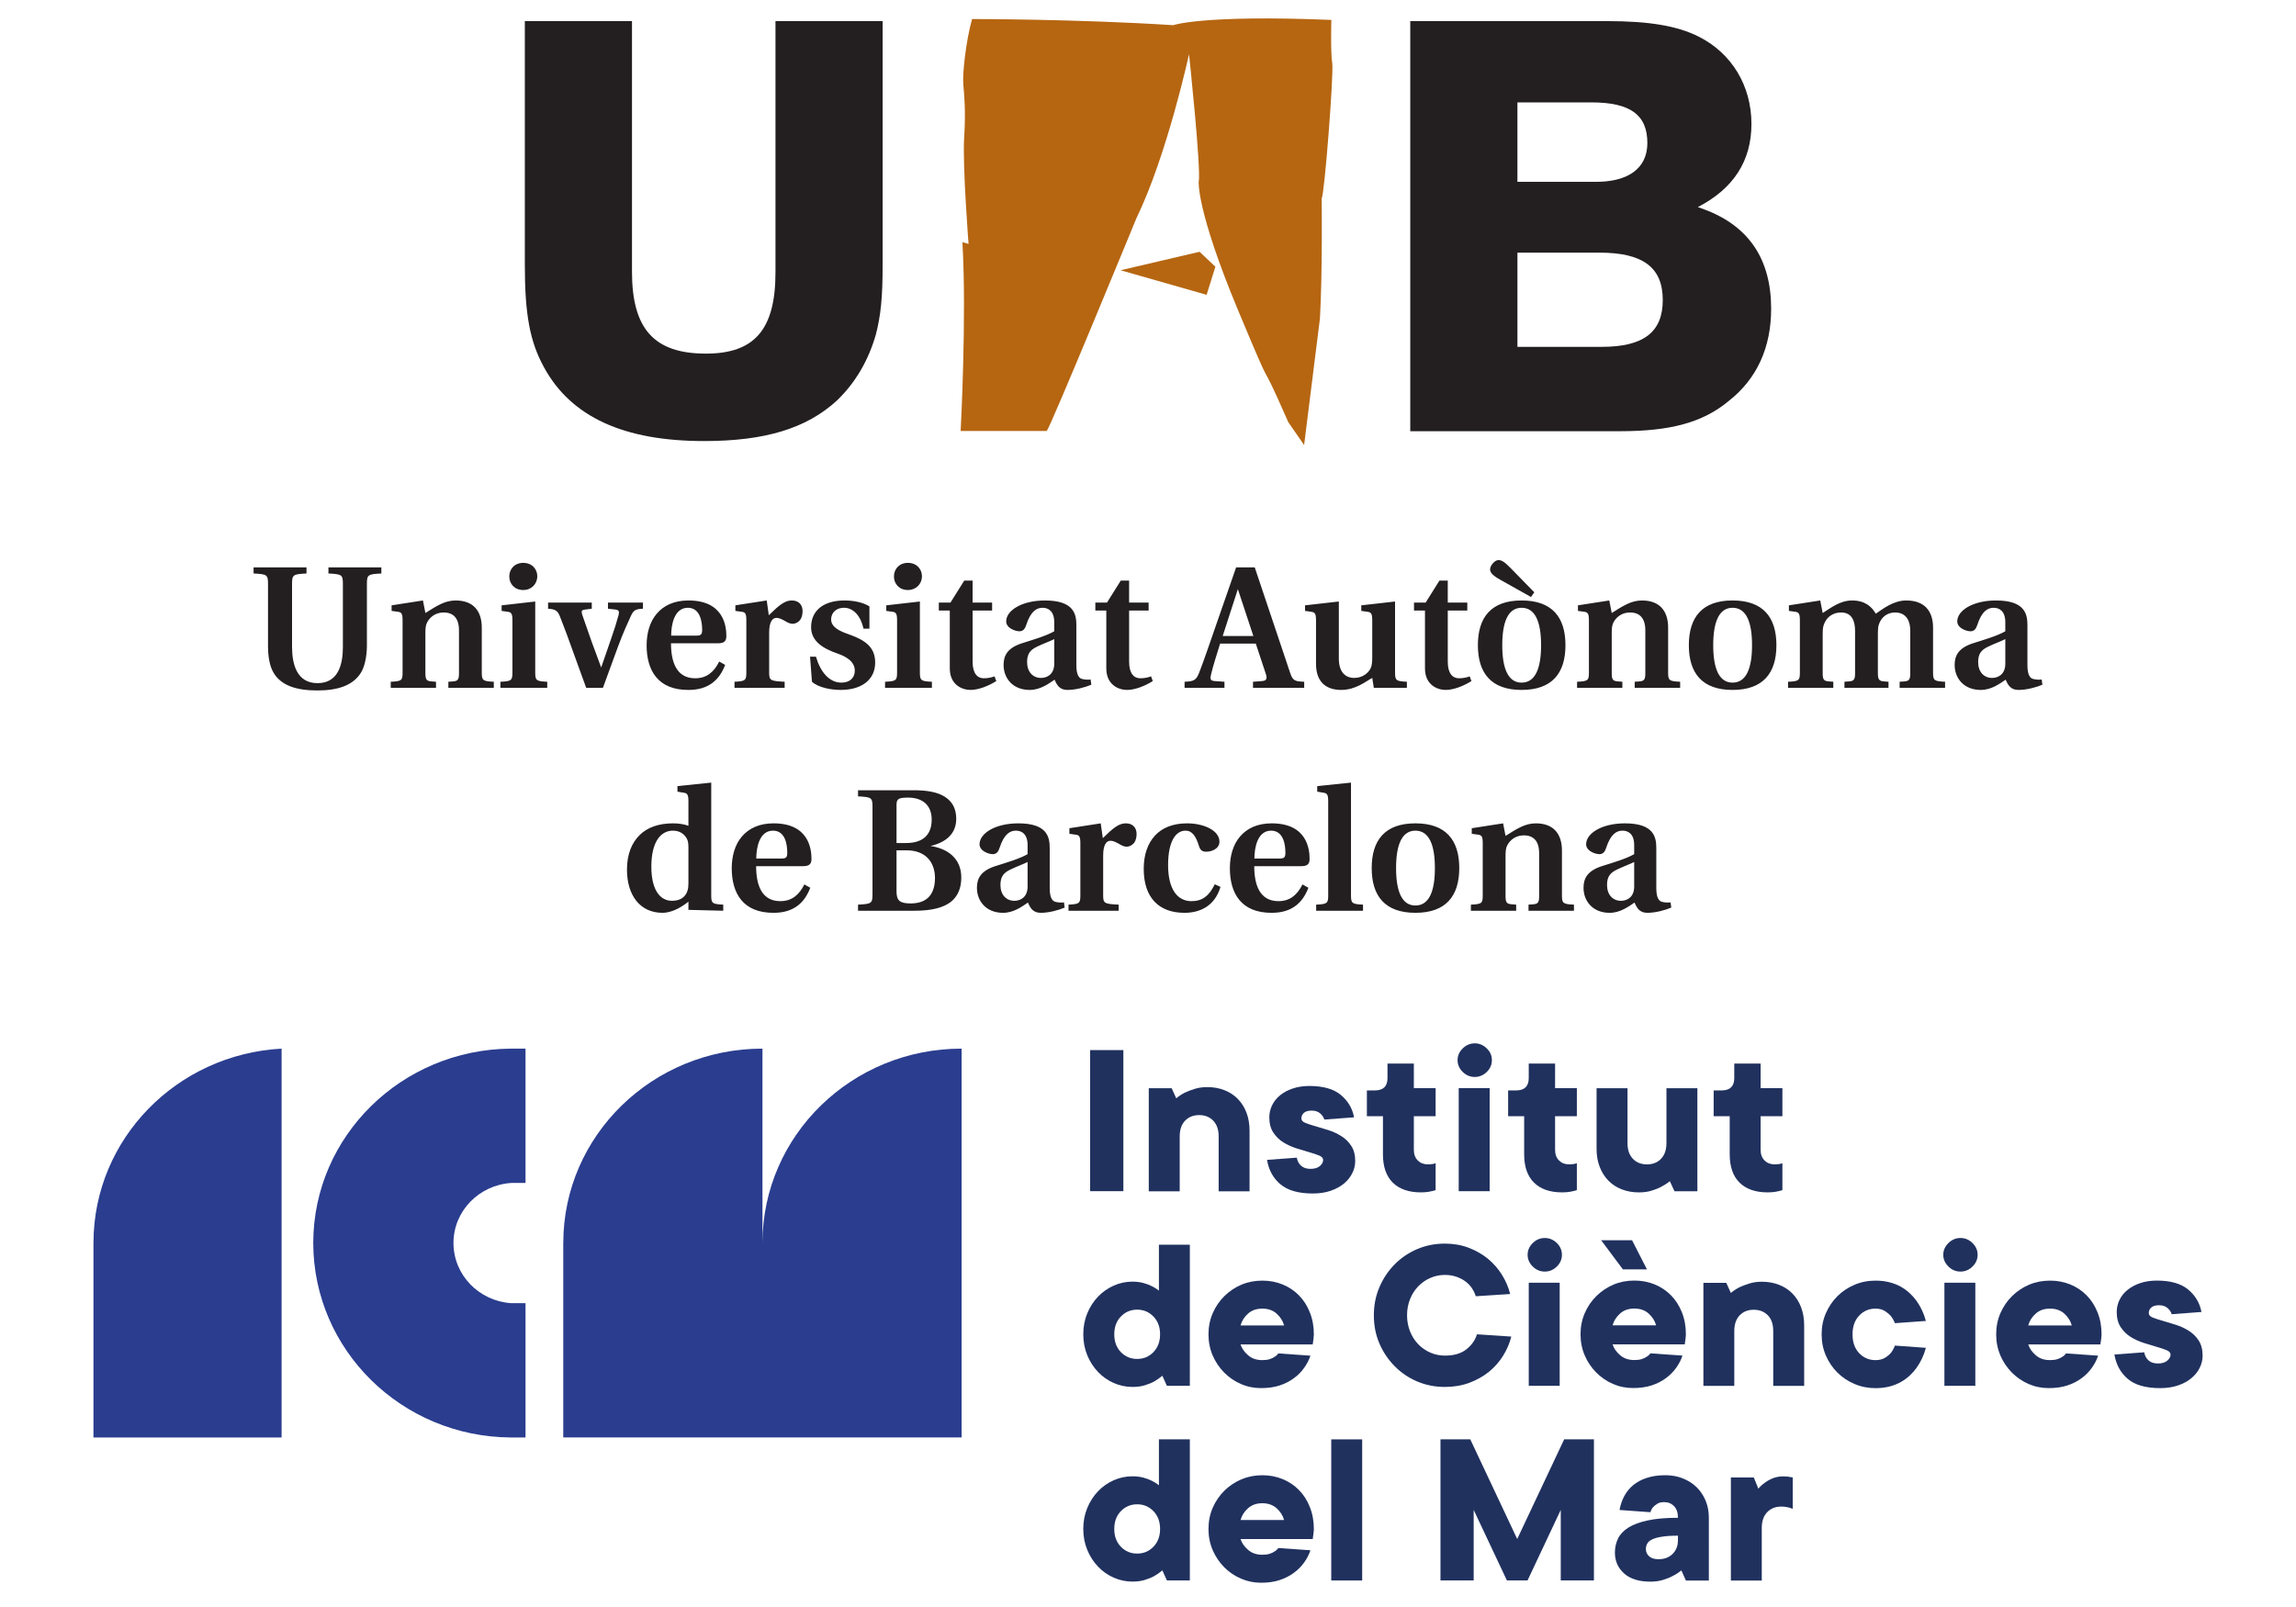 <svg xmlns="http://www.w3.org/2000/svg" xmlns:xlink="http://www.w3.org/1999/xlink" version="1.1" width="1000" height="700" viewBox="0 0 1000 700" xml:space="preserve">
<desc>Created with Fabric.js 3.5.0</desc>
<defs>
</defs>
<rect x="0" y="0" width="100%" height="100%" fill="#ffffff"/>
<g transform="matrix(1.521 0 0 1.521 499.997 202.826)" id="465843">
<g style="" vector-effect="non-scaling-stroke">
		<g transform="matrix(1 0 0 1 -127.213 -67.17)" id="954627">
<path style="stroke: none; stroke-width: 1; stroke-dasharray: none; stroke-linecap: butt; stroke-dashoffset: 0; stroke-linejoin: miter; stroke-miterlimit: 4; is-custom-font: none; font-file-url: none; fill: rgb(35,31,32); fill-rule: nonzero; opacity: 1;" transform=" translate(-175.645, -485.192)" d="m 226.872 425.059 l -30.684 0 l 0 71.947 c 0 16.4 -5.995 23.277 -19.926 23.277 c -14.813 0 -21.162 -7.053 -21.162 -23.453 l 0 -71.771 l -30.684 0 l 0 69.656 c 0 14.282 1.411 22.042 5.467 29.448 c 7.76 14.284 22.924 21.162 45.85 21.162 c 17.282 0 29.273 -3.528 38.088 -11.639 c 5.291 -5.113 8.993 -11.462 11.111 -18.868 c 1.411 -5.467 1.94 -10.58 1.94 -19.926 l 0 -69.831" stroke-linecap="round"/>
</g>
		<g transform="matrix(1 0 0 1 -0.417 -66.985)" id="112336">
<path style="stroke: none; stroke-width: 1; stroke-dasharray: none; stroke-linecap: butt; stroke-dashoffset: 0; stroke-linejoin: miter; stroke-miterlimit: 4; is-custom-font: none; font-file-url: none; fill: rgb(182,102,17); fill-rule: evenodd; opacity: 1;" transform=" translate(-302.44, -485.377)" d="m 294.989 496.405 l 22.639 -5.283 l 4.529 4.277 l -2.517 8.048 l -24.651 -7.042 z m 19.621 -61.881 c 0 0 3.521 33.206 2.767 36.476 c 0 0 -0.755 8.048 11.32 36.977 c 12.076 28.927 4.277 9.056 14.339 31.945 c 0 0 2.767 4.026 4.527 6.541 l 4.529 -36.222 c 0.755 -13.08 0.503 -34.462 0.503 -34.462 c 0.755 -0.503 3.521 -35.969 3.018 -38.737 c -0.503 -2.767 -0.252 -12.326 -0.252 -12.326 c -36.979 -1.509 -45.28 1.509 -45.28 1.509 c -27.166 -1.762 -57.604 -1.762 -57.604 -1.762 c -1.761 6.289 -2.767 15.597 -2.517 18.615 c 0.252 3.02 0.756 7.547 0.252 15.346 c -0.501 7.797 1.259 30.436 1.259 30.436 l -1.761 -0.503 c 1.258 21.382 -0.505 54.083 -0.505 54.083 l 24.653 0 c 1.258 -1.511 25.657 -60.873 25.657 -60.873 c 8.806 -18.112 15.094 -47.041 15.094 -47.041" stroke-linecap="round"/>
</g>
		<g transform="matrix(1 0 0 1 126.772 -68.581)" id="777570">
<path style="stroke: none; stroke-width: 1; stroke-dasharray: none; stroke-linecap: butt; stroke-dashoffset: 0; stroke-linejoin: miter; stroke-miterlimit: 4; is-custom-font: none; font-file-url: none; fill: rgb(35,31,32); fill-rule: evenodd; opacity: 1;" transform=" translate(-429.629, -483.781)" d="m 408.644 448.336 l 21.162 0 c 11.109 0 16.046 3.527 16.046 11.638 c 0 7.231 -5.467 11.286 -15.342 11.111 l -21.866 0 l 0 -22.748 z m 0 43.028 l 23.453 0 c 12.522 0 18.164 4.231 18.164 13.578 c 0 9.171 -5.467 13.402 -17.457 13.402 l -24.159 0 l 0 -26.979 z m -30.684 -66.305 l 0 117.444 l 60.134 0 c 14.282 0 23.629 -2.469 31.035 -8.64 c 8.111 -6.349 12.168 -15.344 12.168 -26.452 c 0 -14.106 -6.349 -23.629 -19.046 -28.39 l -1.94 -0.706 c 10.228 -5.289 15.342 -13.224 15.342 -23.806 c 0 -10.933 -5.642 -20.279 -15.166 -25.04 c -5.995 -2.998 -13.931 -4.409 -26.097 -4.409 l -56.43 0" stroke-linecap="round"/>
</g>
		<g transform="matrix(1 0 0 1 0 77.558)" id="795855">
<path style="stroke: none; stroke-width: 1; stroke-dasharray: none; stroke-linecap: butt; stroke-dashoffset: 0; stroke-linejoin: miter; stroke-miterlimit: 4; is-custom-font: none; font-file-url: none; fill: rgb(35,31,32); fill-rule: evenodd; opacity: 1;" transform=" translate(-302.857, -629.92)" d="m 171.26 679.584 l 9.97 0.25 l 0 -1.746 c -3.09 -0.148 -3.44 -0.348 -3.44 -2.591 l 0 -32.354 l -9.672 0.997 l 0 1.594 l 1.796 0.3 c 0.997 0.15 1.346 0.499 1.346 2.443 l 0 7.029 c -1.196 -0.449 -2.743 -0.699 -4.438 -0.699 c -4.087 0 -7.327 1.198 -9.47 3.29 c -2.293 2.243 -3.689 5.485 -3.689 9.971 c 0 7.327 3.739 12.363 10.169 12.363 c 2.143 0 4.736 -1.047 7.429 -3.19 l 0 2.343 z m 0 -7.627 c 0 0.747 -0.05 1.494 -0.3 2.243 c -0.599 1.744 -2.043 2.791 -4.387 2.791 c -3.739 0 -5.933 -3.589 -5.933 -9.772 c 0 -6.977 2.593 -10.319 6.18 -10.319 c 2.045 0 3.342 1.049 4.039 2.393 c 0.399 0.799 0.399 1.746 0.399 2.892 l 0 9.772 z m 33.189 0.348 c -1.444 2.892 -3.488 4.786 -6.879 4.786 c -5.433 0 -6.927 -4.786 -6.927 -10.02 l 13.409 0 c 1.546 0 2.443 -0.399 2.443 -2.043 c 0 -2.792 -0.699 -10.221 -10.868 -10.221 c -4.087 0 -7.079 1.446 -9.073 3.789 c -1.994 2.343 -2.892 5.583 -2.892 9.073 c 0 7.229 3.292 12.812 12.015 12.762 c 5.783 0 8.873 -2.94 10.469 -7.179 l -1.696 -0.947 z m -13.759 -7.427 c 0 -3.04 0.849 -7.978 4.786 -7.978 c 3.591 0 4.089 4.139 4.089 6.332 c 0 1.296 -0.35 1.646 -1.596 1.646 l -7.279 0 z m 29.141 14.955 l 16.252 0 c 4.886 0 8.176 -0.899 10.269 -2.493 c 2.093 -1.644 3.042 -4.039 3.042 -7.029 c 0 -5.633 -4.139 -8.326 -8.825 -9.023 c 4.786 -1.097 7.379 -3.789 7.379 -7.778 c 0 -2.94 -1.147 -4.984 -3.29 -6.33 c -2.093 -1.346 -5.235 -1.894 -9.173 -1.846 l -15.654 0 l 0 1.746 c 3.839 0.2 4.139 0.35 4.139 2.99 l 0 25.027 c 0 2.643 -0.3 2.791 -4.139 2.99 l 0 1.746 z m 11.018 -17.298 l 2.89 0 c 5.433 0 8.126 3.388 8.126 7.976 c -0.05 5.633 -3.29 7.229 -6.979 7.229 c -3.04 0 -4.037 -0.749 -4.037 -3.44 l 0 -11.765 z m 0 -2.095 l 0 -10.916 c 0 -1.846 0.697 -2.043 3.29 -2.093 c 4.237 0 6.829 2.243 6.78 6.43 c -0.05 4.139 -2.393 6.58 -7.329 6.58 l -2.741 0 z m 47.954 17.001 c -0.699 0.1 -1.696 0.05 -2.445 -0.15 c -0.747 -0.2 -1.644 -0.897 -1.644 -3.939 l 0 -11.466 c 0 -3.09 -0.647 -7.079 -8.973 -7.079 c -6.68 0 -11.118 2.892 -11.118 5.982 c 0 1.995 2.693 2.842 3.789 2.842 c 1.047 0 1.596 -0.699 1.944 -1.794 c 1.296 -4.039 3.042 -4.938 4.688 -4.938 c 1.594 0 3.34 0.899 3.34 4.139 l 0 2.593 c -2.345 1.346 -5.984 2.393 -9.274 3.44 c -3.987 1.296 -5.234 3.39 -5.234 6.18 c 0 3.789 2.591 7.179 7.477 7.179 c 3.042 0 5.435 -1.794 7.129 -2.94 c 0.697 1.644 1.496 2.94 3.689 2.94 c 2.293 0 5.086 -0.747 6.829 -1.496 l -0.198 -1.494 z m -10.419 -4.436 c -0.052 3.14 -2.245 3.987 -3.789 3.987 c -2.343 0 -3.989 -1.744 -3.989 -4.536 c 0 -2.393 0.897 -3.49 2.892 -4.436 c 1.844 -0.897 3.737 -1.546 4.886 -2.143 l 0 7.129 z m 11.717 6.829 l 14.356 0 l 0 -1.746 c -4.037 -0.2 -4.436 -0.348 -4.436 -2.591 l 0 -11.468 c 0 -3.04 0.897 -4.237 2.093 -4.237 c 0.799 0 1.596 0.399 2.792 1.097 c 0.547 0.3 1.147 0.599 1.844 0.599 c 0.849 0 1.596 -0.449 2.143 -1.097 c 0.499 -0.699 0.699 -1.646 0.699 -2.543 c 0 -1.696 -0.997 -3.042 -3.092 -3.042 c -1.944 0 -3.538 1.246 -6.58 4.237 l -0.597 -4.237 l -8.973 1.396 l 0 1.596 l 1.794 0.25 c 0.997 0.1 1.346 0.497 1.346 2.391 l 0 15.057 c 0 2.243 -0.35 2.443 -3.39 2.591 l 0 1.746 z m 41.872 -7.577 c -1.644 3.388 -3.589 4.834 -6.68 4.834 c -4.187 0 -6.68 -3.689 -6.68 -10.319 c 0 -7.079 2.343 -9.872 4.986 -9.872 c 1.942 0 2.99 1.596 3.887 4.488 c 0.3 0.997 0.847 1.544 2.043 1.544 c 1.496 0 3.789 -0.797 3.789 -2.89 c 0 -3.142 -4.387 -5.235 -9.272 -5.235 c -4.089 0 -7.179 1.296 -9.222 3.54 c -2.093 2.295 -3.19 5.533 -3.19 9.472 c 0 8.425 4.486 12.612 11.664 12.612 c 3.941 0 8.575 -1.544 10.319 -7.427 l -1.644 -0.747 z m 25.117 0.048 c -1.444 2.892 -3.488 4.786 -6.879 4.786 c -5.433 0 -6.929 -4.786 -6.929 -10.02 l 13.411 0 c 1.544 0 2.441 -0.399 2.441 -2.043 c 0 -2.792 -0.697 -10.221 -10.866 -10.221 c -4.087 0 -7.079 1.446 -9.073 3.789 c -1.994 2.343 -2.892 5.583 -2.892 9.073 c 0 7.229 3.29 12.812 12.015 12.762 c 5.783 0 8.873 -2.94 10.469 -7.179 l -1.696 -0.947 z m -13.759 -7.427 c 0 -3.04 0.849 -7.978 4.786 -7.978 c 3.59 0 4.089 4.139 4.089 6.332 c 0 1.296 -0.35 1.646 -1.596 1.646 l -7.279 0 z m 27.66 -21.735 l -9.672 0.997 l 0 1.594 l 1.796 0.3 c 0.995 0.15 1.346 0.499 1.346 2.443 l 0 27.02 c 0 2.243 -0.351 2.443 -3.442 2.591 l 0 1.746 l 13.411 0 l 0 -1.746 c -3.09 -0.148 -3.44 -0.348 -3.44 -2.591 l 0 -32.354 z m 18.438 37.287 c 8.725 0 12.562 -4.786 12.562 -12.81 c 0 -8.028 -3.837 -12.814 -12.562 -12.814 c -8.675 0 -12.512 4.786 -12.512 12.814 c 0 8.024 3.837 12.81 12.512 12.81 z m 0 -2.093 c -3.837 0 -5.533 -3.987 -5.533 -10.717 c 0 -6.731 1.696 -10.72 5.533 -10.72 c 3.889 0 5.583 3.989 5.583 10.72 c 0 6.73 -1.694 10.717 -5.583 10.717 z m 15.893 1.496 l 12.962 0 l 0 -1.746 l -1.246 -0.098 c -1.396 -0.102 -1.794 -0.449 -1.794 -2.293 l 0 -11.715 c 0 -1.196 0.1 -2.143 0.497 -2.892 c 0.799 -1.546 2.443 -2.842 4.736 -2.842 c 2.792 0 4.387 1.646 4.387 5.136 l 0 12.315 c 0 1.844 -0.399 2.191 -1.744 2.293 l -1.298 0.098 l 0 1.746 l 13.012 0 l 0 -1.746 c -3.09 -0.148 -3.44 -0.348 -3.44 -2.591 l 0 -12.912 c 0 -4.836 -2.491 -7.778 -7.477 -7.778 c -3.14 0 -5.483 1.596 -8.673 3.591 l -0.699 -3.591 l -8.973 1.396 l 0 1.596 l 1.844 0.25 c 0.947 0.148 1.296 0.497 1.296 2.391 l 0 15.057 c 0 2.243 -0.3 2.443 -3.39 2.591 l 0 1.746 z m 57.177 -2.393 c -0.697 0.1 -1.696 0.05 -2.443 -0.15 c -0.747 -0.2 -1.644 -0.897 -1.644 -3.939 l 0 -11.466 c 0 -3.09 -0.649 -7.079 -8.975 -7.079 c -6.68 0 -11.116 2.892 -11.116 5.982 c 0 1.995 2.693 2.842 3.789 2.842 c 1.047 0 1.594 -0.699 1.944 -1.794 c 1.296 -4.039 3.04 -4.938 4.686 -4.938 c 1.596 0 3.34 0.899 3.34 4.139 l 0 2.593 c -2.343 1.346 -5.982 2.393 -9.272 3.44 c -3.987 1.296 -5.234 3.39 -5.234 6.18 c 0 3.789 2.591 7.179 7.477 7.179 c 3.042 0 5.433 -1.794 7.129 -2.94 c 0.697 1.644 1.496 2.94 3.689 2.94 c 2.293 0 5.086 -0.747 6.829 -1.496 l -0.2 -1.494 z m -10.419 -4.436 c -0.05 3.14 -2.243 3.987 -3.789 3.987 c -2.341 0 -3.987 -1.744 -3.987 -4.536 c 0 -2.393 0.897 -3.49 2.89 -4.436 c 1.846 -0.897 3.739 -1.546 4.886 -2.143 l 0 7.129 z M 79.192 586.241 c 0 -2.643 0.298 -2.792 4.137 -2.992 l 0 -1.744 l -15.155 0 l 0 1.744 c 3.839 0.2 4.139 0.35 4.139 2.992 l 0 17.996 c 0 5.086 -1.296 10.419 -7.279 10.419 c -5.883 0 -7.279 -5.383 -7.279 -10.419 l 0 -17.996 c 0 -2.643 0.3 -2.792 4.139 -2.992 l 0 -1.744 l -15.155 0 l 0 1.744 c 3.839 0.2 4.137 0.35 4.137 2.992 l 0 17.896 c 0 2.942 0.499 5.633 1.496 7.379 c 2.193 3.889 6.73 5.234 12.662 5.234 c 5.633 0 10.269 -1.344 12.562 -5.283 c 0.997 -1.746 1.546 -4.436 1.596 -7.329 l 0 -17.896 z m 6.824 29.761 l 12.962 0 l 0 -1.746 l -1.246 -0.098 c -1.396 -0.1 -1.794 -0.449 -1.794 -2.293 l 0 -11.715 c 0 -1.196 0.098 -2.143 0.497 -2.892 c 0.799 -1.546 2.443 -2.841 4.736 -2.841 c 2.791 0 4.387 1.646 4.387 5.134 l 0 12.315 c 0 1.844 -0.399 2.193 -1.746 2.293 l -1.296 0.098 l 0 1.746 l 13.012 0 l 0 -1.746 c -3.09 -0.148 -3.44 -0.348 -3.44 -2.591 l 0 -12.912 c 0 -4.836 -2.491 -7.776 -7.477 -7.776 c -3.14 0 -5.483 1.594 -8.673 3.59 l -0.699 -3.59 l -8.973 1.394 l 0 1.596 l 1.844 0.25 c 0.947 0.148 1.296 0.497 1.296 2.393 l 0 15.055 c 0 2.243 -0.3 2.443 -3.39 2.591 l 0 1.746 z m 41.374 -24.727 l -9.622 1.097 l 0 1.596 l 1.796 0.25 c 0.947 0.148 1.295 0.497 1.295 2.393 l 0 15.055 c 0 2.243 -0.348 2.443 -3.44 2.591 l 0 1.746 l 13.411 0 l 0 -1.746 c -3.092 -0.148 -3.44 -0.348 -3.44 -2.591 l 0 -20.39 z m -3.442 -3.29 c 2.393 0 3.989 -1.744 4.039 -3.887 c 0 -2.145 -1.546 -3.889 -4.039 -3.889 c -2.441 0 -3.987 1.744 -3.987 3.889 c 0 2.143 1.546 3.887 3.987 3.887 z m 18.04 28.017 l 4.786 0 l 4.337 -11.856 c 1.394 -3.784 2.841 -6.92 3.639 -8.664 c 0.797 -1.742 1.346 -2.04 3.49 -2.141 l 0 -1.764 l -10.021 0 l 0 1.764 l 2.243 0.25 c 0.899 0.1 1.049 0.647 0.799 1.544 c -0.499 1.892 -1.246 4.281 -2.143 6.82 l -2.842 8.215 l -2.792 -7.567 c -0.35 -0.997 -2.291 -6.62 -2.641 -7.567 c -0.3 -0.945 -0.2 -1.344 0.747 -1.444 l 1.994 -0.25 l 0 -1.764 l -12.512 0 l 0 1.764 c 2.093 0.152 2.693 0.499 3.39 2.193 c 1.296 3.234 2.443 6.421 3.639 9.757 l 3.889 10.711 z m 38.088 -7.529 c -1.444 2.892 -3.49 4.788 -6.879 4.788 c -5.433 0 -6.929 -4.788 -6.929 -10.021 l 13.411 0 c 1.544 0 2.443 -0.399 2.443 -2.043 c 0 -2.792 -0.697 -10.219 -10.868 -10.219 c -4.087 0 -7.079 1.444 -9.073 3.787 c -1.994 2.343 -2.892 5.583 -2.892 9.073 c 0 7.229 3.29 12.814 12.015 12.762 c 5.783 0 8.873 -2.94 10.469 -7.177 l -1.696 -0.949 z m -13.759 -7.427 c 0 -3.04 0.849 -7.976 4.786 -7.976 c 3.589 0 4.089 4.137 4.089 6.332 c 0 1.295 -0.35 1.644 -1.596 1.644 l -7.279 0 z m 18.138 14.955 l 14.358 0 l 0 -1.746 c -4.037 -0.198 -4.436 -0.348 -4.436 -2.591 l 0 -11.466 c 0 -3.042 0.897 -4.237 2.093 -4.237 c 0.797 0 1.594 0.398 2.791 1.095 c 0.549 0.3 1.148 0.599 1.846 0.599 c 0.847 0 1.596 -0.449 2.143 -1.097 c 0.497 -0.699 0.699 -1.646 0.699 -2.543 c 0 -1.696 -0.999 -3.04 -3.092 -3.04 c -1.944 0 -3.54 1.245 -6.58 4.237 l -0.599 -4.237 l -8.973 1.394 l 0 1.596 l 1.796 0.25 c 0.997 0.1 1.344 0.497 1.344 2.393 l 0 15.055 c 0 2.243 -0.348 2.443 -3.39 2.591 l 0 1.746 z m 38.634 -16.949 l 0 -6.382 c -1.896 -1.196 -4.636 -1.694 -7.129 -1.694 c -5.833 0 -9.572 2.741 -9.572 7.676 c 0 3.939 3.34 6.082 7.578 7.527 c 2.291 0.799 4.934 2.195 4.934 4.886 c 0 2.143 -1.494 3.44 -3.839 3.44 c -3.588 0 -6.08 -3.24 -7.277 -7.427 l -1.696 0 l 0.549 7.177 c 1.794 1.646 5.383 2.343 8.226 2.343 c 6.082 0 9.87 -2.99 9.87 -7.826 c 0 -4.337 -2.693 -6.38 -7.477 -8.076 c -2.593 -0.897 -5.136 -1.994 -5.136 -4.337 c 0.05 -1.896 1.446 -3.29 3.689 -3.29 c 2.743 0 4.834 2.443 5.583 5.982 l 1.696 0 z m 14.45 -7.778 l -9.622 1.097 l 0 1.596 l 1.794 0.25 c 0.949 0.148 1.296 0.497 1.296 2.393 l 0 15.055 c 0 2.243 -0.348 2.443 -3.44 2.591 l 0 1.746 l 13.411 0 l 0 -1.746 c -3.092 -0.148 -3.44 -0.348 -3.44 -2.591 l 0 -20.39 z m -3.44 -3.29 c 2.391 0 3.987 -1.744 4.037 -3.887 c 0 -2.145 -1.546 -3.889 -4.037 -3.889 c -2.445 0 -3.989 1.744 -3.989 3.889 c 0 2.143 1.544 3.887 3.989 3.887 z m 24.12 3.59 l -5.583 0 l 0 -6.282 l -2.395 0 l -3.937 6.282 l -3.34 0 l 0 2.293 l 3.14 0 l 0 16.551 c 0 4.736 3.54 6.18 5.933 6.18 c 2.243 0 5.086 -1.095 7.377 -2.541 l -0.497 -1.346 c -0.899 0.348 -1.945 0.549 -3.09 0.549 c -1.796 0 -3.19 -1.346 -3.19 -4.738 l 0 -14.656 l 5.583 0 l 0 -2.293 z m 28.213 22.034 c -0.697 0.1 -1.694 0.05 -2.443 -0.15 c -0.747 -0.198 -1.644 -0.897 -1.644 -3.937 l 0 -11.468 c 0 -3.09 -0.647 -7.077 -8.975 -7.077 c -6.68 0 -11.116 2.89 -11.116 5.981 c 0 1.995 2.693 2.842 3.789 2.842 c 1.047 0 1.596 -0.699 1.944 -1.794 c 1.296 -4.039 3.042 -4.936 4.686 -4.936 c 1.596 0 3.342 0.897 3.342 4.137 l 0 2.593 c -2.345 1.346 -5.984 2.393 -9.274 3.44 c -3.987 1.296 -5.234 3.39 -5.234 6.182 c 0 3.787 2.591 7.177 7.477 7.177 c 3.042 0 5.433 -1.794 7.129 -2.94 c 0.699 1.646 1.496 2.94 3.689 2.94 c 2.293 0 5.086 -0.747 6.829 -1.494 l -0.2 -1.496 z m -10.417 -4.436 c -0.052 3.14 -2.245 3.987 -3.789 3.987 c -2.343 0 -3.989 -1.744 -3.989 -4.536 c 0 -2.393 0.897 -3.49 2.89 -4.436 c 1.846 -0.897 3.739 -1.546 4.888 -2.143 l 0 7.129 z m 27.022 -17.598 l -5.585 0 l 0 -6.282 l -2.393 0 l -3.939 6.282 l -3.338 0 l 0 2.293 l 3.14 0 l 0 16.551 c 0 4.736 3.54 6.18 5.933 6.18 c 2.243 0 5.084 -1.095 7.377 -2.541 l -0.497 -1.346 c -0.897 0.348 -1.945 0.549 -3.092 0.549 c -1.794 0 -3.19 -1.346 -3.19 -4.738 l 0 -14.656 l 5.585 0 l 0 -2.293 z m 10.302 24.427 l 11.416 0 l 0 -1.746 l -2.842 -0.198 c -1.245 -0.1 -1.296 -0.649 -0.997 -1.894 c 0.647 -2.792 1.646 -5.635 2.593 -8.825 l 10.219 0 l 2.892 8.725 c 0.398 1.245 0.2 1.894 -1.047 1.994 l -2.643 0.198 l 0 1.746 l 14.656 0 l 0 -1.746 c -2.693 -0.098 -3.29 -0.298 -4.037 -2.591 l -10.121 -30.16 l -5.333 0 l -5.583 16.052 c -1.696 4.836 -3.49 10.219 -4.886 13.809 c -0.897 2.343 -1.396 2.792 -4.287 2.89 l 0 1.746 z m 10.916 -14.855 c 0.599 -1.796 3.789 -11.815 4.338 -13.411 l 4.436 13.411 l -8.775 0 z m 43.268 14.855 l 9.47 0 l 0 -1.746 c -3.038 -0.148 -3.388 -0.348 -3.388 -2.591 l 0 -20.39 l -9.672 1.097 l 0 1.596 l 1.794 0.25 c 0.999 0.148 1.348 0.497 1.348 2.393 l 0 10.767 c 0 1.049 -0.1 2.243 -0.401 2.892 c -0.697 1.546 -2.441 2.89 -4.734 2.89 c -2.593 0 -4.436 -1.694 -4.436 -5.583 l 0 -16.302 l -9.672 1.097 l 0 1.596 l 1.794 0.25 c 0.999 0.148 1.346 0.497 1.346 2.393 l 0 12.512 c 0 5.783 3.54 7.477 7.179 7.477 c 4.239 0 7.129 -2.491 8.925 -3.44 l 0.448 2.842 z m 26.763 -24.427 l -5.585 0 l 0 -6.282 l -2.393 0 l -3.937 6.282 l -3.34 0 l 0 2.293 l 3.14 0 l 0 16.551 c 0 4.736 3.54 6.18 5.933 6.18 c 2.243 0 5.084 -1.095 7.377 -2.541 l -0.497 -1.346 c -0.897 0.348 -1.944 0.549 -3.092 0.549 c -1.794 0 -3.19 -1.346 -3.19 -4.738 l 0 -14.656 l 5.585 0 l 0 -2.293 z m 15.551 25.025 c 8.725 0 12.564 -4.784 12.564 -12.81 c 0 -8.028 -3.839 -12.812 -12.564 -12.812 c -8.675 0 -12.512 4.784 -12.512 12.812 c 0 8.026 3.837 12.81 12.512 12.81 z m 0 -2.093 c -3.839 0 -5.533 -3.987 -5.533 -10.717 c 0 -6.731 1.694 -10.719 5.533 -10.719 c 3.889 0 5.583 3.987 5.583 10.719 c 0 6.73 -1.694 10.717 -5.583 10.717 z m 2.693 -24.527 l 0.947 -1.344 l -6.73 -6.879 c -1.746 -1.796 -2.593 -2.345 -3.54 -2.345 c -1.047 0 -2.393 1.546 -2.393 2.693 c 0 1.196 1.496 2.143 3.19 3.092 l 8.525 4.784 z m 13.2 26.023 l 12.962 0 l 0 -1.746 l -1.246 -0.098 c -1.396 -0.1 -1.794 -0.449 -1.794 -2.293 l 0 -11.715 c 0 -1.196 0.098 -2.143 0.497 -2.892 c 0.797 -1.546 2.443 -2.841 4.736 -2.841 c 2.791 0 4.387 1.646 4.387 5.134 l 0 12.315 c 0 1.844 -0.398 2.193 -1.744 2.293 l -1.296 0.098 l 0 1.746 l 13.01 0 l 0 -1.746 c -3.09 -0.148 -3.44 -0.348 -3.44 -2.591 l 0 -12.912 c 0 -4.836 -2.491 -7.776 -7.477 -7.776 c -3.142 0 -5.483 1.594 -8.673 3.59 l -0.699 -3.59 l -8.973 1.394 l 0 1.596 l 1.844 0.25 c 0.947 0.148 1.296 0.497 1.296 2.393 l 0 15.055 c 0 2.243 -0.3 2.443 -3.39 2.591 l 0 1.746 z m 44.515 0.597 c 8.723 0 12.562 -4.784 12.562 -12.81 c 0 -8.028 -3.839 -12.812 -12.562 -12.812 c -8.675 0 -12.512 4.784 -12.512 12.812 c 0 8.026 3.837 12.81 12.512 12.81 z m 0 -2.093 c -3.839 0 -5.533 -3.987 -5.533 -10.717 c 0 -6.731 1.694 -10.719 5.533 -10.719 c 3.887 0 5.583 3.987 5.583 10.719 c 0 6.73 -1.696 10.717 -5.583 10.717 z m 44.657 -0.25 l -1.246 -0.098 c -1.396 -0.1 -1.794 -0.499 -1.794 -2.293 l 0 -11.416 c 0 -0.949 0.048 -1.846 0.248 -2.493 c 0.699 -2.295 2.543 -3.54 4.686 -3.54 c 2.643 0 4.338 1.694 4.338 5.283 l 0 12.165 c 0 1.844 -0.399 2.193 -1.746 2.293 l -1.296 0.098 l 0 1.746 l 13.012 0 l 0 -1.746 c -3.092 -0.148 -3.44 -0.348 -3.44 -2.591 l 0 -12.912 c 0 -4.836 -2.543 -7.776 -7.676 -7.776 c -3.691 0 -6.73 2.441 -8.725 3.787 c -1.147 -1.994 -3.09 -3.787 -6.78 -3.787 c -3.44 0 -6.032 2.093 -8.425 3.59 l -0.697 -3.59 l -8.975 1.394 l 0 1.596 l 1.846 0.25 c 0.947 0.148 1.296 0.497 1.296 2.393 l 0 15.055 c 0 2.243 -0.3 2.443 -3.39 2.591 l 0 1.746 l 12.96 0 l 0 -1.746 l -1.245 -0.098 c -1.396 -0.1 -1.796 -0.449 -1.796 -2.293 l 0 -11.416 c 0 -0.949 0.05 -1.746 0.3 -2.443 c 0.697 -2.245 2.641 -3.59 4.936 -3.59 c 3.09 0 4.037 2.343 4.037 5.283 l 0 12.165 c 0 1.844 -0.399 2.193 -1.796 2.293 l -1.245 0.098 l 0 1.746 l 12.612 0 l 0 -1.746 z m 43.871 -0.647 c -0.697 0.1 -1.696 0.05 -2.443 -0.15 c -0.749 -0.198 -1.644 -0.897 -1.644 -3.937 l 0 -11.468 c 0 -3.09 -0.649 -7.077 -8.975 -7.077 c -6.68 0 -11.116 2.89 -11.116 5.981 c 0 1.995 2.691 2.842 3.787 2.842 c 1.049 0 1.596 -0.699 1.945 -1.794 c 1.296 -4.039 3.04 -4.936 4.686 -4.936 c 1.596 0 3.34 0.897 3.34 4.137 l 0 2.593 c -2.343 1.346 -5.982 2.393 -9.272 3.44 c -3.989 1.296 -5.235 3.39 -5.235 6.182 c 0 3.787 2.593 7.177 7.479 7.177 c 3.042 0 5.433 -1.794 7.129 -2.94 c 0.697 1.646 1.496 2.94 3.688 2.94 c 2.295 0 5.086 -0.747 6.831 -1.494 l -0.2 -1.496 z m -10.419 -4.436 c -0.05 3.14 -2.243 3.987 -3.789 3.987 c -2.343 0 -3.989 -1.744 -3.989 -4.536 c 0 -2.393 0.899 -3.49 2.892 -4.436 c 1.844 -0.897 3.739 -1.546 4.886 -2.143 l 0 7.129" stroke-linecap="round"/>
</g>
</g>
</g>
<g transform="matrix(8.103 0 0 8.103 500 571.951)" id="987971">
<g style="" vector-effect="non-scaling-stroke">
		<g transform="matrix(0.133 0 0 -0.133 -2.217 -10.343)" id="344284">
<path style="stroke: none; stroke-width: 1; stroke-dasharray: none; stroke-linecap: butt; stroke-dashoffset: 0; stroke-linejoin: miter; stroke-miterlimit: 4; is-custom-font: none; font-file-url: none; fill: rgb(32,49,94); fill-rule: evenodd; opacity: 1;" transform=" translate(-408.57, -186.363)" d="m 401.855 157.852 h 13.43 v 57.023 h -13.43 v -57.023" stroke-linecap="round"/>
</g>
		<g transform="matrix(0.133 0 0 -0.133 2.75 -9.345)" id="711874">
<path style="stroke: none; stroke-width: 1; stroke-dasharray: none; stroke-linecap: butt; stroke-dashoffset: 0; stroke-linejoin: miter; stroke-miterlimit: 4; is-custom-font: none; font-file-url: none; fill: rgb(32,49,94); fill-rule: evenodd; opacity: 1;" transform=" translate(-445.832, -178.885)" d="m 449.074 199.941 c 2.528 0 4.84 -0.402 6.946 -1.23 c 2.093 -0.816 3.894 -1.977 5.406 -3.523 c 1.515 -1.54 2.687 -3.387 3.523 -5.563 c 0.836 -2.187 1.246 -4.629 1.246 -7.336 v -24.461 h -12.484 v 22.188 c 0 2.722 -0.742 4.839 -2.191 6.355 c -1.442 1.488 -3.34 2.258 -5.688 2.258 c -2.348 0 -4.246 -0.77 -5.687 -2.258 c -1.454 -1.516 -2.176 -3.633 -2.176 -6.355 v -22.188 h -12.5 v 41.664 h 9.246 l 1.859 -4.082 c 0.992 0.84 2.129 1.61 3.426 2.274 c 1.113 0.531 2.434 1.043 3.98 1.523 c 1.54 0.488 3.243 0.734 5.094 0.734" stroke-linecap="round"/>
</g>
		<g transform="matrix(0.133 0 0 -0.133 8.768 -9.316)" id="437634">
<path style="stroke: none; stroke-width: 1; stroke-dasharray: none; stroke-linecap: butt; stroke-dashoffset: 0; stroke-linejoin: miter; stroke-miterlimit: 4; is-custom-font: none; font-file-url: none; fill: rgb(32,49,94); fill-rule: evenodd; opacity: 1;" transform=" translate(-490.961, -178.661)" d="m 485.172 171.414 c 0.254 -1.375 0.836 -2.488 1.769 -3.293 c 0.93 -0.828 2.188 -1.23 3.797 -1.23 c 1.598 0 2.844 0.367 3.75 1.136 c 0.895 0.746 1.332 1.586 1.332 2.489 c 0 0.718 -0.535 1.308 -1.621 1.761 c -1.078 0.45 -2.422 0.899 -4.015 1.348 c -1.61 0.473 -3.356 0.992 -5.243 1.586 c -1.886 0.617 -3.617 1.406 -5.226 2.398 c -1.61 0.996 -2.942 2.325 -4.031 3.946 c -1.075 1.629 -1.621 3.679 -1.621 6.164 c 0 1.691 0.378 3.301 1.113 4.84 c 0.742 1.535 1.804 2.875 3.195 4.035 c 1.395 1.148 3.086 2.07 5.082 2.742 c 2.008 0.711 4.285 1.055 6.813 1.055 c 5.554 0 9.777 -1.207 12.691 -3.61 c 2.895 -2.437 4.684 -5.429 5.363 -9.062 l -12.031 -0.903 c -0.266 0.903 -0.797 1.719 -1.668 2.489 c -0.871 0.742 -2.008 1.125 -3.422 1.125 c -1.429 0 -2.469 -0.297 -3.16 -0.914 c -0.664 -0.602 -1.016 -1.348 -1.016 -2.25 c 0 -0.789 0.543 -1.379 1.622 -1.809 c 1.089 -0.437 2.418 -0.875 4.031 -1.324 c 1.609 -0.449 3.336 -0.981 5.238 -1.586 c 1.875 -0.594 3.629 -1.395 5.215 -2.402 c 1.609 -0.993 2.965 -2.309 4.027 -3.93 c 1.09 -1.617 1.621 -3.68 1.621 -6.152 c 0 -1.692 -0.375 -3.336 -1.172 -4.887 c -0.75 -1.574 -1.875 -2.969 -3.363 -4.223 c -1.476 -1.219 -3.281 -2.203 -5.41 -2.937 c -2.129 -0.723 -4.523 -1.086 -7.176 -1.086 c -5.793 0 -10.176 1.242 -13.101 3.726 c -2.93 2.461 -4.735 5.75 -5.41 9.86 l 12.027 0.898" stroke-linecap="round"/>
</g>
		<g transform="matrix(0.133 0 0 -0.133 13.613 -9.949)" id="77118">
<path style="stroke: none; stroke-width: 1; stroke-dasharray: none; stroke-linecap: butt; stroke-dashoffset: 0; stroke-linejoin: miter; stroke-miterlimit: 4; is-custom-font: none; font-file-url: none; fill: rgb(32,49,94); fill-rule: evenodd; opacity: 1;" transform=" translate(-527.301, -183.408)" d="m 519.898 188.168 h -6.488 v 10.414 h 3.223 c 3.422 0 5.105 1.668 5.105 4.981 v 5.878 h 10.645 v -9.949 h 8.808 v -11.324 h -8.808 v -13.57 c 0 -1.825 0.535 -3.254 1.574 -4.309 c 1.055 -1.055 2.383 -1.586 3.981 -1.586 c 0.496 0 0.933 0.012 1.308 0.047 c 0.363 0.023 0.703 0.07 1.016 0.133 c 0.301 0.055 0.605 0.152 0.929 0.269 v -10.863 c -0.496 -0.187 -1.05 -0.332 -1.668 -0.449 c -1.234 -0.309 -2.699 -0.465 -4.355 -0.465 c -4.875 0 -8.637 1.328 -11.301 3.941 c -2.648 2.629 -3.969 6.45 -3.969 11.457 v 15.395" stroke-linecap="round"/>
</g>
		<g transform="matrix(0.133 0 0 -0.133 17.562 -10.524)" id="769972">
<path style="stroke: none; stroke-width: 1; stroke-dasharray: none; stroke-linecap: butt; stroke-dashoffset: 0; stroke-linejoin: miter; stroke-miterlimit: 4; is-custom-font: none; font-file-url: none; fill: rgb(32,49,94); fill-rule: evenodd; opacity: 1;" transform=" translate(-556.914, -187.719)" d="m 549.98 210.805 c 0 1.812 0.704 3.394 2.083 4.746 c 1.39 1.359 3.011 2.047 4.863 2.047 c 1.851 0 3.461 -0.688 4.863 -2.047 c 1.383 -1.352 2.059 -2.934 2.059 -4.746 c 0 -1.809 -0.676 -3.395 -2.059 -4.758 c -1.402 -1.359 -3.012 -2.035 -4.863 -2.035 c -1.852 0 -3.473 0.676 -4.863 2.035 c -1.379 1.363 -2.083 2.949 -2.083 4.758 z m 0.461 -52.965 h 12.5 v 41.652 h -12.5 V 157.84" stroke-linecap="round"/>
</g>
		<g transform="matrix(0.133 0 0 -0.133 21.204 -9.949)" id="951408">
<path style="stroke: none; stroke-width: 1; stroke-dasharray: none; stroke-linecap: butt; stroke-dashoffset: 0; stroke-linejoin: miter; stroke-miterlimit: 4; is-custom-font: none; font-file-url: none; fill: rgb(32,49,94); fill-rule: evenodd; opacity: 1;" transform=" translate(-584.236, -183.408)" d="m 576.828 188.168 h -6.476 v 10.414 h 3.234 c 3.398 0 5.094 1.668 5.094 4.981 v 5.878 h 10.644 v -9.949 h 8.797 v -11.324 h -8.797 v -13.57 c 0 -1.825 0.52 -3.254 1.574 -4.309 c 1.055 -1.055 2.372 -1.586 3.981 -1.586 c 0.496 0 0.922 0.012 1.305 0.047 c 0.367 0.023 0.703 0.07 1.019 0.133 c 0.305 0.055 0.606 0.152 0.918 0.269 v -10.863 c -0.496 -0.187 -1.051 -0.332 -1.668 -0.449 c -1.223 -0.309 -2.687 -0.465 -4.344 -0.465 c -4.89 0 -8.64 1.328 -11.3 3.941 c -2.664 2.629 -3.981 6.45 -3.981 11.457 v 15.395" stroke-linecap="round"/>
</g>
		<g transform="matrix(0.133 0 0 -0.133 26.82 -9.285)" id="183061">
<path style="stroke: none; stroke-width: 1; stroke-dasharray: none; stroke-linecap: butt; stroke-dashoffset: 0; stroke-linejoin: miter; stroke-miterlimit: 4; is-custom-font: none; font-file-url: none; fill: rgb(32,49,94); fill-rule: evenodd; opacity: 1;" transform=" translate(-626.357, -178.434)" d="m 623.121 157.383 c -2.543 0 -4.84 0.414 -6.945 1.23 c -2.106 0.805 -3.899 1.989 -5.406 3.528 c -1.516 1.539 -2.7 3.394 -3.524 5.574 c -0.848 2.16 -1.258 4.613 -1.258 7.324 v 24.445 h 12.5 v -22.171 c 0 -2.723 0.723 -4.844 2.176 -6.344 c 1.453 -1.516 3.34 -2.262 5.699 -2.262 c 2.336 0 4.235 0.746 5.688 2.262 c 1.437 1.5 2.176 3.621 2.176 6.344 v 22.171 h 12.5 v -41.64 h -9.254 l -1.868 4.07 c -1.039 -0.851 -2.214 -1.598 -3.507 -2.273 c -1.114 -0.602 -2.418 -1.121 -3.934 -1.575 c -1.512 -0.457 -3.203 -0.683 -5.043 -0.683" stroke-linecap="round"/>
</g>
		<g transform="matrix(0.133 0 0 -0.133 32.252 -9.949)" id="447374">
<path style="stroke: none; stroke-width: 1; stroke-dasharray: none; stroke-linecap: butt; stroke-dashoffset: 0; stroke-linejoin: miter; stroke-miterlimit: 4; is-custom-font: none; font-file-url: none; fill: rgb(32,49,94); fill-rule: evenodd; opacity: 1;" transform=" translate(-667.096, -183.408)" d="m 659.691 188.168 h -6.484 v 10.414 h 3.231 c 3.398 0 5.093 1.668 5.093 4.981 v 5.878 h 10.649 v -9.949 h 8.804 v -11.324 h -8.804 v -13.57 c 0 -1.825 0.527 -3.254 1.57 -4.309 c 1.055 -1.055 2.371 -1.586 3.98 -1.586 c 0.5 0 0.934 0.012 1.305 0.047 c 0.367 0.023 0.703 0.07 1.02 0.133 c 0.304 0.055 0.605 0.152 0.929 0.269 v -10.863 c -0.496 -0.187 -1.05 -0.332 -1.668 -0.449 c -1.234 -0.309 -2.699 -0.465 -4.355 -0.465 c -4.875 0 -8.641 1.328 -11.301 3.941 c -2.652 2.629 -3.969 6.45 -3.969 11.457 v 15.395" stroke-linecap="round"/>
</g>
		<g transform="matrix(0.133 0 0 -0.133 -0.615 0.15)" id="799409">
<path style="stroke: none; stroke-width: 1; stroke-dasharray: none; stroke-linecap: butt; stroke-dashoffset: 0; stroke-linejoin: miter; stroke-miterlimit: 4; is-custom-font: none; font-file-url: none; fill: rgb(32,49,94); fill-rule: evenodd; opacity: 1;" transform=" translate(-420.594, -107.664)" d="m 418.98 78.922 c -2.652 0 -5.179 0.531 -7.585 1.586 c -2.411 1.051 -4.528 2.531 -6.34 4.434 c -1.828 1.906 -3.282 4.144 -4.36 6.734 c -1.074 2.602 -1.632 5.434 -1.632 8.519 c 0 3.09 0.558 5.918 1.632 8.52 c 1.078 2.582 2.532 4.84 4.36 6.734 c 1.812 1.895 3.929 3.371 6.34 4.438 c 2.406 1.066 4.933 1.597 7.585 1.597 c 1.61 0 3.071 -0.203 4.407 -0.558 c 1.328 -0.352 2.441 -0.789 3.383 -1.278 c 1.101 -0.543 2.046 -1.125 2.859 -1.785 v 18.543 h 12.496 V 79.367 h -9.266 l -1.839 4.086 c -0.993 -0.844 -2.071 -1.609 -3.235 -2.285 c -1.047 -0.578 -2.32 -1.113 -3.808 -1.562 c -1.477 -0.461 -3.145 -0.684 -4.997 -0.684 m -7.394 21.273 c 0 -2.957 0.883 -5.347 2.676 -7.207 c 1.789 -1.844 3.968 -2.746 6.57 -2.746 c 2.602 0 4.789 0.902 6.57 2.746 c 1.801 1.859 2.696 4.25 2.696 7.207 c 0 2.957 -0.895 5.36 -2.696 7.196 c -1.781 1.843 -3.968 2.769 -6.57 2.769 c -2.602 0 -4.781 -0.926 -6.57 -2.769 c -1.793 -1.836 -2.676 -4.239 -2.676 -7.196" stroke-linecap="round"/>
</g>
		<g transform="matrix(0.133 0 0 -0.133 6.083 1.147)" id="113568">
<path style="stroke: none; stroke-width: 1; stroke-dasharray: none; stroke-linecap: butt; stroke-dashoffset: 0; stroke-linejoin: miter; stroke-miterlimit: 4; is-custom-font: none; font-file-url: none; fill: rgb(32,49,94); fill-rule: evenodd; opacity: 1;" transform=" translate(-470.828, -100.193)" d="m 490.734 91.586 c -0.554 -1.691 -1.39 -3.301 -2.504 -4.875 c -1.113 -1.586 -2.488 -2.996 -4.171 -4.226 c -1.661 -1.242 -3.606 -2.223 -5.774 -2.945 c -2.203 -0.711 -4.68 -1.066 -7.465 -1.066 c -2.89 0 -5.625 0.543 -8.175 1.66 c -2.567 1.109 -4.832 2.672 -6.766 4.625 c -1.949 1.965 -3.484 4.246 -4.637 6.887 c -1.137 2.629 -1.703 5.481 -1.703 8.555 c 0 3.063 0.566 5.926 1.703 8.543 c 1.153 2.641 2.699 4.922 4.684 6.887 c 1.972 1.953 4.273 3.504 6.875 4.629 c 2.637 1.109 5.469 1.656 8.492 1.656 c 2.906 0 5.613 -0.5 8.141 -1.527 c 2.531 -1.02 4.746 -2.485 6.621 -4.391 c 1.886 -1.914 3.375 -4.199 4.425 -6.887 c 1.09 -2.683 1.637 -5.656 1.637 -8.91 c 0 -0.484 -0.039 -0.969 -0.109 -1.418 c -0.035 -0.453 -0.098 -0.891 -0.16 -1.305 c -0.071 -0.484 -0.129 -0.945 -0.192 -1.348 h -29.16 c 0.496 -1.586 1.488 -3.027 3.012 -4.344 c 1.504 -1.348 3.437 -2 5.785 -2 c 1.16 0 2.164 0.121 3.012 0.402 c 0.824 0.262 1.488 0.594 1.984 0.961 c 0.617 0.344 1.09 0.805 1.488 1.348 z m -19.441 19.016 c -2.348 0 -4.281 -0.664 -5.785 -2.024 c -1.524 -1.371 -2.516 -2.945 -3.012 -4.769 h 17.594 c -0.496 1.824 -1.5 3.398 -3.012 4.769 c -1.515 1.36 -3.437 2.024 -5.785 2.024" stroke-linecap="round"/>
</g>
		<g transform="matrix(0.133 0 0 -0.133 15.834 0.12)" id="472738">
<path style="stroke: none; stroke-width: 1; stroke-dasharray: none; stroke-linecap: butt; stroke-dashoffset: 0; stroke-linejoin: miter; stroke-miterlimit: 4; is-custom-font: none; font-file-url: none; fill: rgb(32,49,94); fill-rule: evenodd; opacity: 1;" transform=" translate(-543.963, -107.89)" d="m 544.891 91.586 c 3.711 0 6.617 0.863 8.757 2.59 c 2.118 1.715 3.532 3.715 4.2 6.023 l 13.89 -0.922 c -0.675 -2.699 -1.793 -5.301 -3.34 -7.785 c -1.55 -2.477 -3.449 -4.617 -5.734 -6.473 c -2.289 -1.836 -4.926 -3.316 -7.926 -4.441 c -2.988 -1.098 -6.269 -1.652 -9.847 -1.652 c -3.946 0 -7.672 0.719 -11.161 2.199 c -3.484 1.48 -6.519 3.539 -9.121 6.176 c -2.589 2.606 -4.656 5.668 -6.171 9.172 c -1.512 3.504 -2.25 7.3 -2.25 11.418 c 0 4.047 0.738 7.82 2.25 11.359 c 1.515 3.539 3.582 6.602 6.171 9.23 c 2.602 2.641 5.637 4.684 9.121 6.176 c 3.489 1.469 7.215 2.199 11.161 2.199 c 3.457 0 6.652 -0.55 9.582 -1.667 c 2.925 -1.11 5.527 -2.59 7.777 -4.426 c 2.25 -1.856 4.137 -4.012 5.688 -6.481 c 1.546 -2.472 2.66 -5.078 3.339 -7.801 l -13.89 -0.898 c -0.364 1.148 -0.895 2.238 -1.574 3.266 c -0.676 1.027 -1.559 1.929 -2.61 2.711 c -1.031 0.793 -2.254 1.406 -3.633 1.894 c -1.402 0.485 -2.949 0.746 -4.679 0.746 c -2.098 0 -4.078 -0.418 -5.918 -1.246 c -1.875 -0.805 -3.473 -1.937 -4.879 -3.394 c -1.379 -1.446 -2.481 -3.149 -3.278 -5.149 c -0.796 -1.988 -1.211 -4.176 -1.211 -6.519 c 0 -2.344 0.415 -4.532 1.211 -6.52 c 0.797 -2 1.899 -3.703 3.278 -5.16 c 1.406 -1.445 3.004 -2.578 4.879 -3.394 c 1.84 -0.816 3.82 -1.23 5.918 -1.23" stroke-linecap="round"/>
</g>
		<g transform="matrix(0.133 0 0 -0.133 21.327 -0.06)" id="600616">
<path style="stroke: none; stroke-width: 1; stroke-dasharray: none; stroke-linecap: butt; stroke-dashoffset: 0; stroke-linejoin: miter; stroke-miterlimit: 4; is-custom-font: none; font-file-url: none; fill: rgb(32,49,94); fill-rule: evenodd; opacity: 1;" transform=" translate(-585.154, -109.242)" d="m 578.223 132.332 c 0 1.809 0.687 3.395 2.078 4.754 c 1.39 1.359 3.012 2.035 4.855 2.035 c 1.864 0 3.469 -0.676 4.875 -2.035 c 1.379 -1.359 2.055 -2.945 2.055 -4.754 c 0 -1.801 -0.676 -3.387 -2.055 -4.746 c -1.406 -1.375 -3.011 -2.039 -4.875 -2.039 c -1.843 0 -3.465 0.664 -4.855 2.039 c -1.391 1.359 -2.078 2.945 -2.078 4.746 z m 0.457 -52.969 h 12.5 v 41.668 h -12.5 V 79.363" stroke-linecap="round"/>
</g>
		<g transform="matrix(0.133 0 0 -0.133 26.08 0.059)" id="387436">
<path style="stroke: none; stroke-width: 1; stroke-dasharray: none; stroke-linecap: butt; stroke-dashoffset: 0; stroke-linejoin: miter; stroke-miterlimit: 4; is-custom-font: none; font-file-url: none; fill: rgb(32,49,94); fill-rule: evenodd; opacity: 1;" transform=" translate(-620.805, -108.346)" d="m 640.715 91.586 c -0.559 -1.691 -1.391 -3.301 -2.504 -4.875 c -1.113 -1.586 -2.508 -2.996 -4.176 -4.226 c -1.644 -1.242 -3.594 -2.223 -5.773 -2.945 c -2.199 -0.711 -4.68 -1.066 -7.461 -1.066 c -2.906 0 -5.629 0.543 -8.18 1.66 c -2.566 1.109 -4.828 2.672 -6.766 4.625 c -1.949 1.965 -3.496 4.246 -4.632 6.887 c -1.137 2.629 -1.707 5.481 -1.707 8.555 c 0 3.063 0.57 5.926 1.707 8.543 c 1.136 2.641 2.695 4.922 4.683 6.887 c 1.973 1.953 4.27 3.504 6.883 4.629 c 2.625 1.109 5.457 1.656 8.481 1.656 c 2.906 0 5.605 -0.5 8.144 -1.527 c 2.527 -1.02 4.731 -2.485 6.617 -4.391 c 1.887 -1.914 3.364 -4.199 4.442 -6.887 c 1.078 -2.683 1.621 -5.656 1.621 -8.91 c 0 -0.484 -0.035 -0.969 -0.098 -1.418 c -0.035 -0.453 -0.109 -0.891 -0.168 -1.305 c -0.074 -0.484 -0.133 -0.945 -0.195 -1.348 h -29.16 c 0.484 -1.586 1.492 -3.027 3.004 -4.344 c 1.511 -1.348 3.449 -2 5.793 -2 c 1.164 0 2.168 0.121 3.015 0.402 c 0.82 0.262 1.488 0.594 1.985 0.961 c 0.605 0.344 1.101 0.805 1.484 1.348 z m -14.36 34.859 h -9.718 l -8.797 11.774 h 12.5 z m -5.085 -15.843 c -2.344 0 -4.282 -0.664 -5.793 -2.024 c -1.512 -1.371 -2.52 -2.945 -3.004 -4.769 h 17.582 c -0.485 1.824 -1.489 3.398 -3 4.769 c -1.516 1.36 -3.438 2.024 -5.785 2.024" stroke-linecap="round"/>
</g>
		<g transform="matrix(0.133 0 0 -0.133 32.561 1.117)" id="207785">
<path style="stroke: none; stroke-width: 1; stroke-dasharray: none; stroke-linecap: butt; stroke-dashoffset: 0; stroke-linejoin: miter; stroke-miterlimit: 4; is-custom-font: none; font-file-url: none; fill: rgb(32,49,94); fill-rule: evenodd; opacity: 1;" transform=" translate(-669.41, -100.418)" d="m 672.652 121.469 c 2.532 0 4.84 -0.403 6.934 -1.231 c 2.105 -0.804 3.91 -1.976 5.422 -3.515 c 1.512 -1.539 2.687 -3.395 3.519 -5.575 c 0.836 -2.175 1.246 -4.625 1.246 -7.324 V 79.367 h -12.5 v 22.176 c 0 2.73 -0.722 4.852 -2.175 6.355 c -1.453 1.489 -3.34 2.247 -5.711 2.247 c -2.324 0 -4.223 -0.758 -5.664 -2.247 c -1.45 -1.503 -2.188 -3.625 -2.188 -6.355 V 79.367 H 649.047 V 121.02 h 9.242 l 1.867 -4.086 c 0.977 0.839 2.129 1.609 3.422 2.285 c 1.113 0.523 2.434 1.031 3.981 1.515 c 1.535 0.485 3.242 0.735 5.093 0.735" stroke-linecap="round"/>
</g>
		<g transform="matrix(0.133 0 0 -0.133 39.01 1.148)" id="287975">
<path style="stroke: none; stroke-width: 1; stroke-dasharray: none; stroke-linecap: butt; stroke-dashoffset: 0; stroke-linejoin: miter; stroke-miterlimit: 4; is-custom-font: none; font-file-url: none; fill: rgb(32,49,94); fill-rule: evenodd; opacity: 1;" transform=" translate(-717.784, -100.188)" d="m 718.477 121.918 c 2.089 0 4.003 -0.223 5.746 -0.688 c 1.715 -0.449 3.265 -1.054 4.621 -1.843 c 1.355 -0.782 2.543 -1.66 3.558 -2.629 c 1.016 -0.969 1.911 -1.965 2.637 -2.981 c 1.742 -2.425 3 -5.136 3.809 -8.152 l -12.508 -0.902 c -0.434 1.09 -0.992 2.062 -1.66 2.886 c -0.617 0.739 -1.438 1.411 -2.453 2.051 c -1.016 0.637 -2.278 0.945 -3.75 0.945 c -2.59 0 -4.793 -0.933 -6.571 -2.804 c -1.793 -1.883 -2.699 -4.403 -2.699 -7.61 c 0 -3.195 0.906 -5.726 2.699 -7.605 c 1.778 -1.871 3.981 -2.805 6.571 -2.805 c 1.472 0 2.734 0.305 3.75 0.898 c 1.015 0.602 1.836 1.277 2.453 1.988 c 0.668 0.863 1.226 1.855 1.66 2.992 l 12.508 -0.898 c -0.809 -3.027 -2.067 -5.726 -3.809 -8.141 c -0.726 -1.031 -1.621 -2.023 -2.637 -2.996 c -1.015 -0.957 -2.203 -1.844 -3.558 -2.625 c -1.356 -0.781 -2.906 -1.398 -4.621 -1.859 c -1.743 -0.449 -3.657 -0.684 -5.746 -0.684 c -3.028 0 -5.848 0.566 -8.469 1.691 c -2.629 1.102 -4.926 2.641 -6.91 4.602 c -1.973 1.953 -3.52 4.273 -4.66 6.875 c -1.149 2.625 -1.719 5.477 -1.719 8.566 c 0 3.09 0.57 5.93 1.719 8.571 c 1.14 2.601 2.687 4.91 4.66 6.875 c 1.984 1.961 4.281 3.5 6.91 4.601 c 2.621 1.121 5.441 1.68 8.469 1.68" stroke-linecap="round"/>
</g>
		<g transform="matrix(0.133 0 0 -0.133 43.669 -0.06)" id="501470">
<path style="stroke: none; stroke-width: 1; stroke-dasharray: none; stroke-linecap: butt; stroke-dashoffset: 0; stroke-linejoin: miter; stroke-miterlimit: 4; is-custom-font: none; font-file-url: none; fill: rgb(32,49,94); fill-rule: evenodd; opacity: 1;" transform=" translate(-752.721, -109.242)" d="m 745.781 132.332 c 0 1.809 0.703 3.395 2.094 4.754 c 1.375 1.359 3 2.035 4.852 2.035 c 1.863 0 3.472 -0.676 4.863 -2.035 c 1.39 -1.359 2.07 -2.945 2.07 -4.754 c 0 -1.801 -0.68 -3.387 -2.07 -4.746 c -1.391 -1.375 -3 -2.039 -4.863 -2.039 c -1.852 0 -3.477 0.664 -4.852 2.039 c -1.391 1.359 -2.094 2.945 -2.094 4.746 z m 0.461 -52.969 h 12.496 V 121.031 H 746.242 V 79.363" stroke-linecap="round"/>
</g>
		<g transform="matrix(0.133 0 0 -0.133 48.422 1.147)" id="759726">
<path style="stroke: none; stroke-width: 1; stroke-dasharray: none; stroke-linecap: butt; stroke-dashoffset: 0; stroke-linejoin: miter; stroke-miterlimit: 4; is-custom-font: none; font-file-url: none; fill: rgb(32,49,94); fill-rule: evenodd; opacity: 1;" transform=" translate(-788.373, -100.193)" d="m 808.273 91.586 c -0.554 -1.691 -1.39 -3.301 -2.503 -4.875 c -1.114 -1.586 -2.493 -2.996 -4.161 -4.226 c -1.66 -1.242 -3.593 -2.223 -5.785 -2.945 c -2.191 -0.711 -4.668 -1.066 -7.465 -1.066 c -2.89 0 -5.613 0.543 -8.175 1.66 c -2.567 1.109 -4.821 2.672 -6.766 4.625 c -1.949 1.965 -3.484 4.246 -4.637 6.887 c -1.125 2.629 -1.703 5.481 -1.703 8.555 c 0 3.063 0.578 5.926 1.703 8.543 c 1.153 2.641 2.711 4.922 4.684 6.887 c 1.973 1.953 4.281 3.504 6.898 4.629 c 2.625 1.109 5.457 1.656 8.481 1.656 c 2.894 0 5.601 -0.5 8.129 -1.527 c 2.531 -1.02 4.746 -2.485 6.621 -4.391 c 1.898 -1.914 3.375 -4.199 4.441 -6.887 c 1.086 -2.683 1.633 -5.656 1.633 -8.91 c 0 -0.484 -0.039 -0.969 -0.098 -1.418 c -0.058 -0.453 -0.121 -0.891 -0.183 -1.305 c -0.059 -0.484 -0.129 -0.945 -0.192 -1.348 h -29.16 c 0.496 -1.586 1.5 -3.027 3.012 -4.344 c 1.516 -1.348 3.437 -2 5.797 -2 c 1.164 0 2.164 0.121 3 0.402 c 0.836 0.262 1.504 0.594 1.996 0.961 c 0.605 0.344 1.101 0.805 1.476 1.348 z m -19.429 19.016 c -2.36 0 -4.281 -0.664 -5.797 -2.024 c -1.512 -1.371 -2.516 -2.945 -3.012 -4.769 h 17.594 c -0.496 1.824 -1.504 3.398 -3.012 4.769 c -1.515 1.36 -3.437 2.024 -5.773 2.024" stroke-linecap="round"/>
</g>
		<g transform="matrix(0.133 0 0 -0.133 54.316 1.146)" id="396021">
<path style="stroke: none; stroke-width: 1; stroke-dasharray: none; stroke-linecap: butt; stroke-dashoffset: 0; stroke-linejoin: miter; stroke-miterlimit: 4; is-custom-font: none; font-file-url: none; fill: rgb(32,49,94); fill-rule: evenodd; opacity: 1;" transform=" translate(-832.574, -100.197)" d="m 826.789 92.949 c 0.254 -1.387 0.836 -2.488 1.766 -3.301 c 0.922 -0.82 2.179 -1.219 3.789 -1.219 c 1.609 0 2.855 0.367 3.75 1.121 c 0.898 0.758 1.344 1.59 1.344 2.5 c 0 0.719 -0.543 1.312 -1.622 1.762 c -1.078 0.449 -2.421 0.898 -4.031 1.348 c -1.609 0.465 -3.336 0.996 -5.234 1.598 c -1.875 0.606 -3.61 1.399 -5.219 2.391 c -1.609 0.997 -2.953 2.309 -4.027 3.942 c -1.078 1.633 -1.621 3.68 -1.621 6.152 c 0 1.692 0.363 3.313 1.113 4.852 c 0.723 1.539 1.805 2.875 3.191 4.023 c 1.395 1.149 3.075 2.071 5.082 2.758 c 2.008 0.695 4.285 1.055 6.813 1.055 c 5.555 0 9.777 -1.211 12.68 -3.621 c 2.906 -2.43 4.683 -5.434 5.371 -9.067 l -12.036 -0.898 c -0.253 0.898 -0.789 1.726 -1.671 2.484 c -0.86 0.758 -2.008 1.137 -3.422 1.137 c -1.418 0 -2.469 -0.297 -3.149 -0.91 c -0.676 -0.606 -1.015 -1.352 -1.015 -2.262 c 0 -0.781 0.531 -1.383 1.621 -1.813 c 1.078 -0.425 2.422 -0.863 4.027 -1.312 c 1.602 -0.449 3.34 -0.98 5.231 -1.586 c 1.886 -0.602 3.64 -1.394 5.226 -2.402 c 1.609 -0.992 2.953 -2.305 4.031 -3.926 c 1.075 -1.633 1.621 -3.691 1.621 -6.168 c 0 -1.68 -0.39 -3.312 -1.164 -4.887 c -0.761 -1.574 -1.898 -2.969 -3.375 -4.211 c -1.476 -1.23 -3.281 -2.215 -5.41 -2.938 c -2.14 -0.719 -4.523 -1.086 -7.187 -1.086 c -5.793 0 -10.164 1.23 -13.09 3.715 c -2.926 2.473 -4.731 5.766 -5.422 9.871 l 12.039 0.898" stroke-linecap="round"/>
</g>
		<g transform="matrix(0.133 0 0 -0.133 -0.615 10.613)" id="403389">
<path style="stroke: none; stroke-width: 1; stroke-dasharray: none; stroke-linecap: butt; stroke-dashoffset: 0; stroke-linejoin: miter; stroke-miterlimit: 4; is-custom-font: none; font-file-url: none; fill: rgb(32,49,94); fill-rule: evenodd; opacity: 1;" transform=" translate(-420.594, -29.193)" d="m 418.98 0.445 c -2.652 0 -5.179 0.52 -7.585 1.586 c -2.411 1.051 -4.528 2.531 -6.34 4.438 c -1.828 1.891 -3.282 4.141 -4.36 6.742 c -1.074 2.594 -1.632 5.434 -1.632 8.508 c 0 3.09 0.558 5.918 1.632 8.523 c 1.078 2.59 2.532 4.836 4.36 6.731 c 1.812 1.906 3.929 3.387 6.34 4.438 c 2.406 1.066 4.933 1.586 7.585 1.586 c 1.61 0 3.071 -0.176 4.407 -0.543 c 1.328 -0.355 2.441 -0.781 3.383 -1.266 c 1.101 -0.547 2.046 -1.148 2.859 -1.812 v 18.566 h 12.496 V 0.906 h -9.266 L 431.02 4.977 C 430.027 4.125 428.949 3.379 427.785 2.703 C 426.738 2.102 425.465 1.582 423.977 1.133 C 422.5 0.668 420.832 0.445 418.98 0.445 M 411.586 21.719 c 0 -2.957 0.883 -5.348 2.676 -7.195 c 1.789 -1.844 3.968 -2.754 6.57 -2.754 c 2.602 0 4.789 0.91 6.57 2.754 c 1.801 1.848 2.696 4.238 2.696 7.195 c 0 2.961 -0.895 5.363 -2.696 7.207 c -1.781 1.836 -3.968 2.758 -6.57 2.758 c -2.602 0 -4.781 -0.922 -6.57 -2.758 c -1.793 -1.844 -2.676 -4.246 -2.676 -7.207" stroke-linecap="round"/>
</g>
		<g transform="matrix(0.133 0 0 -0.133 6.083 11.609)" id="136048">
<path style="stroke: none; stroke-width: 1; stroke-dasharray: none; stroke-linecap: butt; stroke-dashoffset: 0; stroke-linejoin: miter; stroke-miterlimit: 4; is-custom-font: none; font-file-url: none; fill: rgb(32,49,94); fill-rule: evenodd; opacity: 1;" transform=" translate(-470.828, -21.725)" d="M 490.734 13.121 C 490.18 11.43 489.344 9.797 488.23 8.234 C 487.117 6.66 485.742 5.254 484.059 4.023 C 482.398 2.781 480.453 1.797 478.285 1.074 C 476.082 0.352 473.605 0 470.82 0 c -2.89 0 -5.625 0.555 -8.175 1.668 c -2.567 1.113 -4.832 2.648 -6.766 4.613 c -1.949 1.965 -3.484 4.258 -4.637 6.887 c -1.137 2.629 -1.703 5.48 -1.703 8.559 c 0 3.074 0.566 5.926 1.703 8.555 c 1.153 2.625 2.699 4.922 4.684 6.887 c 1.972 1.953 4.273 3.488 6.875 4.613 c 2.637 1.109 5.469 1.668 8.492 1.668 c 2.906 0 5.613 -0.508 8.141 -1.539 c 2.531 -1.016 4.746 -2.484 6.621 -4.391 c 1.886 -1.902 3.375 -4.188 4.425 -6.887 c 1.09 -2.684 1.637 -5.656 1.637 -8.906 c 0 -0.488 -0.039 -0.961 -0.109 -1.41 c -0.035 -0.449 -0.098 -0.887 -0.16 -1.301 c -0.071 -0.484 -0.129 -0.949 -0.192 -1.363 h -29.16 c 0.496 -1.57 1.488 -3.027 3.012 -4.34 c 1.504 -1.34 3.437 -2.004 5.785 -2.004 c 1.16 0 2.164 0.133 3.012 0.402 c 0.824 0.274 1.488 0.594 1.984 0.961 c 0.617 0.355 1.09 0.816 1.488 1.359 z m -19.441 19.016 c -2.348 0 -4.281 -0.684 -5.785 -2.035 c -1.524 -1.359 -2.516 -2.945 -3.012 -4.758 h 17.594 c -0.496 1.812 -1.5 3.398 -3.012 4.758 c -1.515 1.351 -3.437 2.035 -5.785 2.035" stroke-linecap="round"/>
</g>
		<g transform="matrix(0.133 0 0 -0.133 10.681 10.584)" id="889404">
<path style="stroke: none; stroke-width: 1; stroke-dasharray: none; stroke-linecap: butt; stroke-dashoffset: 0; stroke-linejoin: miter; stroke-miterlimit: 4; is-custom-font: none; font-file-url: none; fill: rgb(32,49,94); fill-rule: evenodd; opacity: 1;" transform=" translate(-505.313, -29.416)" d="m 499.063 0.898 h 12.5 V 57.934 h -12.5 V 0.898" stroke-linecap="round"/>
</g>
		<g transform="matrix(0.133 0 0 -0.133 19.845 10.582)" id="696629">
<path style="stroke: none; stroke-width: 1; stroke-dasharray: none; stroke-linecap: butt; stroke-dashoffset: 0; stroke-linejoin: miter; stroke-miterlimit: 4; is-custom-font: none; font-file-url: none; fill: rgb(32,49,94); fill-rule: evenodd; opacity: 1;" transform=" translate(-574.045, -29.426)" d="m 593.031 57.945 l -18.984 -40.293 l -18.973 40.293 H 543.035 V 0.906 h 13.418 V 29.426 l 13.43 -28.52 h 8.336 L 591.648 29.426 V 0.906 h 13.407 V 57.945 h -12.024" stroke-linecap="round"/>
</g>
		<g transform="matrix(0.133 0 0 -0.133 27.621 11.579)" id="455394">
<path style="stroke: none; stroke-width: 1; stroke-dasharray: none; stroke-linecap: butt; stroke-dashoffset: 0; stroke-linejoin: miter; stroke-miterlimit: 4; is-custom-font: none; font-file-url: none; fill: rgb(32,49,94); fill-rule: evenodd; opacity: 1;" transform=" translate(-632.364, -21.949)" d="m 633.766 43.457 c 2.531 0 4.867 -0.418 7.031 -1.27 c 2.164 -0.852 4.027 -2.031 5.601 -3.57 c 1.575 -1.539 2.782 -3.363 3.668 -5.481 c 0.86 -2.129 1.282 -4.402 1.282 -6.887 V 0.891 h -9.27 l -1.836 4.086 c -1.054 -0.844 -2.215 -1.609 -3.523 -2.262 c -1.114 -0.605 -2.418 -1.137 -3.934 -1.586 c -1.508 -0.449 -3.191 -0.688 -5.043 -0.688 c -4.625 0 -8.179 1.113 -10.648 3.316 c -2.469 2.199 -3.715 5.016 -3.715 8.445 c 0 2.062 0.437 3.941 1.269 5.68 c 0.825 1.707 2.227 3.184 4.211 4.43 c 1.973 1.227 4.575 2.199 7.817 2.883 c 3.258 0.711 7.308 1.055 12.183 1.055 c 0 2.059 -0.531 3.633 -1.582 4.699 c -1.043 1.086 -2.375 1.633 -3.968 1.633 c -1.188 0 -2.118 -0.215 -2.821 -0.676 c -0.726 -0.461 -1.297 -0.922 -1.718 -1.41 c -0.497 -0.602 -0.832 -1.25 -1.028 -1.988 l -12.488 0.902 c 0.363 2.059 1.016 3.941 1.937 5.668 c 0.934 1.727 2.153 3.207 3.664 4.438 c 1.516 1.23 3.344 2.211 5.504 2.887 c 2.145 0.711 4.637 1.055 7.407 1.055 m -2.77 -33.949 c 2.336 0 4.234 0.695 5.688 2.129 c 1.441 1.418 2.175 3.266 2.175 5.551 v 1.832 c -2.66 0 -4.839 -0.141 -6.531 -0.426 c -1.695 -0.258 -3.023 -0.637 -3.98 -1.125 c -0.957 -0.473 -1.61 -1.051 -1.938 -1.727 c -0.347 -0.648 -0.508 -1.375 -0.508 -2.164 c 0 -1.148 0.446 -2.105 1.332 -2.914 c 0.895 -0.781 2.153 -1.156 3.762 -1.156" stroke-linecap="round"/>
</g>
		<g transform="matrix(0.133 0 0 -0.133 32.992 11.58)" id="940937">
<path style="stroke: none; stroke-width: 1; stroke-dasharray: none; stroke-linecap: butt; stroke-dashoffset: 0; stroke-linejoin: miter; stroke-miterlimit: 4; is-custom-font: none; font-file-url: none; fill: rgb(32,49,94); fill-rule: evenodd; opacity: 1;" transform=" translate(-672.646, -21.941)" d="m 681.445 42.992 c 0.555 0 1.063 -0.023 1.524 -0.082 c 0.461 -0.07 0.847 -0.129 1.16 -0.18 c 0.363 -0.059 0.703 -0.117 1.016 -0.176 V 29.883 c -0.372 0.105 -0.809 0.262 -1.305 0.449 c -0.422 0.105 -0.922 0.211 -1.477 0.309 c -0.554 0.094 -1.175 0.141 -1.851 0.141 c -2.348 0 -4.246 -0.77 -5.699 -2.273 c -1.442 -1.516 -2.176 -3.609 -2.176 -6.34 V 0.891 H 660.148 V 42.555 h 9.258 l 1.852 -4.543 c 0.734 0.91 1.633 1.738 2.683 2.449 c 0.86 0.672 1.926 1.266 3.207 1.774 c 1.247 0.508 2.684 0.758 4.297 0.758" stroke-linecap="round"/>
</g>
		<g transform="matrix(0.133 0 0 -0.133 -39.165 -3.762)" id="957069">
<path style="stroke: none; stroke-width: 1; stroke-dasharray: none; stroke-linecap: butt; stroke-dashoffset: 0; stroke-linejoin: miter; stroke-miterlimit: 4; is-custom-font: none; font-file-url: none; fill: rgb(42,61,143); fill-rule: evenodd; opacity: 1;" transform=" translate(-131.471, -136.996)" d="m 145.254 137.047 c 0.035 12.922 10.332 23.391 23.375 24.242 h 5.746 v 54.289 h -5.285 h -0.145 h -0.57 C 124.297 215.203 88.68 180.234 88.594 137.152 h -0.027 v -0.082 v -0.086 h 0.027 C 88.68 93.762 124.309 58.723 168.363 58.414 h 6.012 v 54.289 h -5.852 c -12.96 0.879 -23.234 11.36 -23.269 24.297 v 0.031 v 0.016" stroke-linecap="round"/>
</g>
		<g transform="matrix(0.133 0 0 -0.133 -20.724 -3.763)" id="52920">
<path style="stroke: none; stroke-width: 1; stroke-dasharray: none; stroke-linecap: butt; stroke-dashoffset: 0; stroke-linejoin: miter; stroke-miterlimit: 4; is-custom-font: none; font-file-url: none; fill: rgb(42,61,143); fill-rule: evenodd; opacity: 1;" transform=" translate(-269.793, -137.002)" d="m 269.805 137.148 v 78.43 c -44.418 0 -80.41 -35.109 -80.496 -78.43 h -0.012 V 58.426 h 80.508 h 80.484 v 78.429 v 0.293 v 78.43 c -44.402 0 -80.375 -35.109 -80.484 -78.43" stroke-linecap="round"/>
</g>
		<g transform="matrix(0.133 0 0 -0.133 -51.626 -3.762)" id="200592">
<path style="stroke: none; stroke-width: 1; stroke-dasharray: none; stroke-linecap: butt; stroke-dashoffset: 0; stroke-linejoin: miter; stroke-miterlimit: 4; is-custom-font: none; font-file-url: none; fill: rgb(42,61,143); fill-rule: evenodd; opacity: 1;" transform=" translate(-38.018, -136.992)" d="M 0.012 137.219 H 0 V 58.41 H 76.035 V 215.574 C 33.699 213.281 0.109 179.082 0.012 137.219" stroke-linecap="round"/>
</g>
</g>
</g>
</svg>